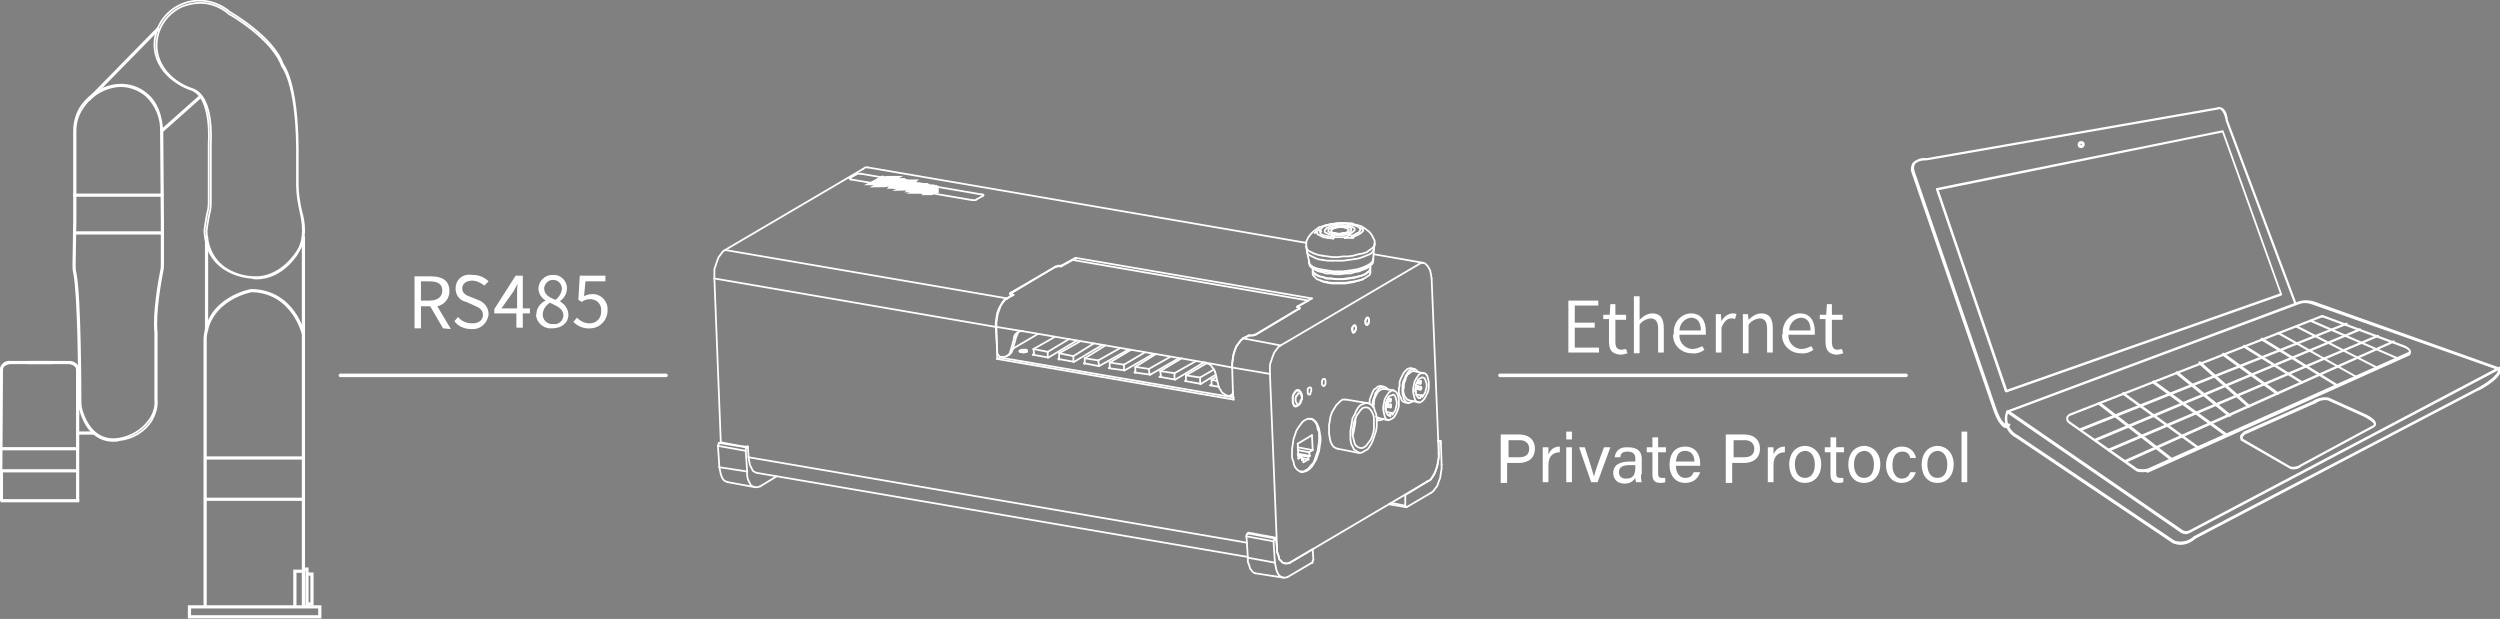 <?xml version="1.0" encoding="utf-8"?>
<!-- Generator: Adobe Illustrator 24.0.1, SVG Export Plug-In . SVG Version: 6.00 Build 0)  -->
<svg version="1.1" id="图层_1" xmlns="http://www.w3.org/2000/svg" xmlns:xlink="http://www.w3.org/1999/xlink" x="0px" y="0px"
	 viewBox="0 0 351 86.9" style="enable-background:new 0 0 351 86.9;" xml:space="preserve">
<rect x="0" y="0" width="351" height="86.9" fill="#808080" stroke="none"/>
<style type="text/css">
	.st0{fill:none;stroke:#FFFFFF;stroke-width:0.5;stroke-linecap:round;stroke-linejoin:round;}
	.st1{fill:#FFFFFF;}
	.st2{fill:none;stroke:#FFFFFF;stroke-width:0.25;stroke-miterlimit:10;}
	.st3{fill:none;stroke:#FFFFFF;stroke-width:0.25;stroke-linecap:round;stroke-linejoin:round;}
	.st4{fill:#595757;stroke:#FFFFFF;stroke-miterlimit:10;}
</style>
<title>456</title>
<line class="st0" x1="47.8" y1="52.7" x2="93.5" y2="52.7"/>
<line class="st0" x1="210.6" y1="52.7" x2="267.6" y2="52.7"/>
<path class="st1" d="M62.2,46.1L60.4,43h-1.3v3.1h-0.9v-7.3h2.3c1.5,0,2.6,0.5,2.6,2.1c0,1-0.7,1.9-1.7,2.1l1.9,3.2L62.2,46.1z
	 M59.1,42.2h1.2c1.1,0,1.8-0.5,1.8-1.4s-0.6-1.3-1.8-1.3h-1.2V42.2z"/>
<path class="st1" d="M63.8,45.1l0.5-0.6c0.5,0.6,1.2,0.9,2,0.9c1,0,1.5-0.5,1.5-1.2s-0.5-1-1.2-1.3l-1.1-0.5
	c-1.1-0.2-1.7-1.2-1.5-2.3c0.2-1.1,1.2-1.7,2.3-1.5c0,0,0,0,0.1,0l0,0c0.8,0,1.6,0.3,2.2,0.9L68,40.1c-0.5-0.4-1.1-0.7-1.7-0.7
	c-0.8,0-1.4,0.4-1.4,1.1s0.6,1,1.2,1.2l1,0.4c0.9,0.3,1.5,1.1,1.5,2c-0.1,1.2-1.1,2.2-2.4,2.1l0,0h-0.1
	C65.2,46.2,64.3,45.8,63.8,45.1z"/>
<path class="st1" d="M74.4,44h-1v2h-0.9v-2h-3.1v-0.6l3-4.7h1v4.6h1V44z M72.6,43.3v-2.2c0-0.4,0-0.9,0.1-1.3l0,0
	c-0.2,0.4-0.4,0.7-0.6,1.1l-1.7,2.4H72.6z"/>
<path class="st1" d="M75.3,44.2c0-0.9,0.5-1.6,1.3-2l0,0c-0.6-0.4-1-1-1-1.7c0-1,0.9-1.9,1.9-1.9l0,0h0.1c1-0.1,1.9,0.7,2,1.7v0.2
	c0,0.7-0.4,1.4-1,1.8l0,0c0.7,0.4,1.2,1.1,1.2,1.9c0,1.1-0.9,1.9-2.3,1.9c-1,0.1-2-0.6-2.2-1.6C75.3,44.4,75.2,44.3,75.3,44.2z
	 M79.1,44.3c0-1-0.9-1.3-1.9-1.8c-0.6,0.4-1,1-1,1.7c0,0.7,0.6,1.3,1.3,1.3h0.2c0.7,0.1,1.3-0.4,1.4-1.1l0,0L79.1,44.3z M78.9,40.6
	c0-0.7-0.5-1.3-1.2-1.3l0,0h-0.1c-0.6,0-1.1,0.5-1.2,1.1v0.1c0,0.9,0.8,1.3,1.6,1.6C78.5,41.7,78.8,41.2,78.9,40.6z"/>
<path class="st1" d="M80.5,45.2l0.5-0.6c0.5,0.5,1.1,0.8,1.8,0.8c0.9,0,1.6-0.7,1.6-1.6c0,0,0,0,0,0v-0.1c0.1-0.9-0.5-1.6-1.4-1.7
	l0,0h-0.1c-0.4,0-0.9,0.1-1.2,0.4l-0.5-0.3l0.2-3.4H85v0.8h-2.8L82,41.6c0.3-0.2,0.7-0.3,1.1-0.3c1.1-0.1,2.1,0.8,2.2,1.9v0.4
	c0,1.3-1,2.4-2.3,2.5h-0.1C82,46.2,81.1,45.8,80.5,45.2z"/>
<g>
	<path class="st2" d="M0.1,70.2v-3.8c0-0.1,0-0.1,0.1-0.1l0,0c0.1,0,0.1,0,0.1,0.1v3.8C0.3,70.3,0.3,70.3,0.1,70.2L0.1,70.2
		L0.1,70.2z"/>
	<path class="st2" d="M0.4,66.2"/>
	<path class="st2" d="M0.2,66.4"/>
	<path class="st2" d="M0.2,66.8c-0.1,0-0.1,0-0.1-0.1V51.9l0,0c0-0.1,0-0.1,0.1-0.1l0,0c0.1,0,0.1,0,0.1,0.1L0.2,66.8
		C0.3,66.7,0.3,66.9,0.2,66.8z"/>
	<g>
		<path class="st2" d="M10.8,58.2v-6.3c0-0.1,0-0.1,0.1-0.1l0,0c0.1,0,0.1,0,0.1,0.1v6.3c0,0.1,0,0.1-0.1,0.1l0,0
			C10.8,58.3,10.8,58.3,10.8,58.2z"/>
		<path class="st2" d="M11,70.2"/>
		<path class="st2" d="M10.8,70.3V58c0-0.1,0-0.1,0.1-0.1l0,0c0.1,0,0.1,0,0.1,0.1v12.3"/>
		<path class="st2" d="M9.1,70.5"/>
		<path class="st2" d="M0.1,51.8c0.1-0.6,0.7-1.1,1.3-1c0,0,0,0,0,0h5.7V51H1.4c0,0-1.1,0.1-1.1,0.9H0.1C0.1,51.9,0.1,51.9,0.1,51.8
			z"/>
		<path class="st2" d="M9.7,51H4v-0.2h5.7c0,0,0.1,0,0.1,0c0.6,0,1.2,0.5,1.2,1.1v0h-0.2C10.8,51.1,9.7,51,9.7,51z"/>
		<rect x="0.2" y="66" class="st2" width="10.7" height="0.2"/>
		<rect x="0.2" y="62.9" class="st2" width="10.7" height="0.2"/>
		<rect x="0.2" y="70.2" class="st2" width="10.8" height="0.2"/>
		<rect x="10.9" y="60.7" class="st2" width="2.3" height="0.2"/>
		<rect x="10.9" y="52.3" class="st2" width="0.3" height="0.2"/>
		<rect x="10.4" y="32.6" class="st2" width="12.4" height="0.2"/>
		<rect x="10.4" y="27.3" class="st2" width="12.4" height="0.2"/>
		<path class="st2" d="M11.3,57.7c-0.2-0.5-0.2-1.1-0.2-1.6c0-4-0.1-14.9-0.7-17.8c-0.1-0.4-0.1-0.7-0.1-1.1l0.1-6.2V18.4
			c0-1.2,0.3-2.3,0.9-3.3c1.2-1.8,3.1-3,5.3-3.2c1.5-0.1,3,0.4,4.1,1.4c1.3,1.1,2,2.9,2.1,5.3l0.1,12.5V37c0,0.4,0,0.7-0.1,1.1
			c-0.2,1-1.1,5.8-0.8,8.6v9.4c0.1,1-0.2,2-0.7,2.9c-1,1.6-2.7,2.6-4.6,2.8c-0.3,0.1-0.5,0.1-0.8,0.1C14.7,61.9,12.4,61.4,11.3,57.7
			z M22.6,18.6c0.1-2-0.7-3.9-2.1-5.2c-1.1-0.9-2.5-1.4-3.9-1.3c-2.1,0.2-4,1.4-5.1,3.2c-0.6,0.9-0.9,2-0.9,3.1V31l-0.1,6.2
			c0,0.4,0,0.7,0.1,1.1c0.7,3.4,0.7,17.7,0.7,17.8c0,0.5,0,1.1,0.2,1.6c1.5,4.8,5,3.9,5.2,3.9c1.8-0.3,3.4-1.3,4.4-2.8
			c0.5-0.8,0.8-1.7,0.7-2.7v-9.4c-0.3-2.7,0.6-7.6,0.8-8.6c0.1-0.4,0.1-0.7,0.1-1.1v-5.9L22.6,18.6z"/>
		
			<rect x="21.9" y="15.8" transform="matrix(0.747 -0.664 0.664 0.747 -4.144 20.988)" class="st2" width="7.2" height="0.2"/>
		
			<rect x="10.4" y="8.9" transform="matrix(0.7 -0.714 0.714 0.7 -1.23 15.085)" class="st2" width="13.9" height="0.2"/>
		<path class="st2" d="M35.4,39c-0.1,0-6.5-0.2-6.7-6.7c0,0,0.2-1.5,0.4-2.4c0.2-0.6,0.2-1.3,0.2-1.9v-7.9c0-0.1,0.5-6.4-2.4-7.5
			c-0.1,0-4.8-1.5-5.2-5.9c-0.2-2.6,1.4-5.1,3.8-6.1c2.3-1,4.9-0.5,6.8,1.1c0,0,6.1,3.5,7.4,7.3c0.2,0.3,2,2.6,2.1,11.6v5.2
			c0,1.3,0.2,2.6,0.5,3.9c0.4,1.3,0.8,3.8-0.4,5.6c0,0.1-2.1,3.8-5.9,3.8C35.8,39.1,35.6,39.1,35.4,39z M25.6,0.9
			c-2.3,1-3.8,3.4-3.6,5.9c0.4,4.3,4.9,5.7,5,5.7c3.1,1.1,2.6,7.4,2.6,7.7v7.9c0,0.6,0,1.3-0.2,1.9c-0.2,0.9-0.4,2.4-0.4,2.4l0,0
			c0.2,6.3,6.2,6.5,6.5,6.5c4,0.3,6.3-3.7,6.3-3.7c1.1-1.7,0.7-4.1,0.4-5.4c-0.3-1.3-0.5-2.6-0.5-3.9v-5.2
			c-0.1-9.2-2.1-11.4-2.1-11.4l0,0C38.3,5.5,32.3,2,32.2,2c-1.1-1-2.6-1.6-4.1-1.6C27.3,0.4,26.4,0.6,25.6,0.9z"/>
		<rect x="28.9" y="33.3" class="st2" width="0.2" height="13.1"/>
		<rect x="42.5" y="33.3" class="st2" width="0.2" height="13.5"/>
		<path class="st2" d="M28.7,85.2V47.5c0.4-5.7,6.5-6.8,6.6-6.8c6,0.1,7.4,6.1,7.4,6.2v38.3h-0.2V46.9c0,0-1.4-5.9-7.2-6
			c0,0-6,1.1-6.4,6.6v37.7H28.7z"/>
		<rect x="28.8" y="64.2" class="st2" width="13.9" height="0.2"/>
		<rect x="28.8" y="70" class="st2" width="13.9" height="0.2"/>
		<path class="st2" d="M26.5,85.1H45v1.6H26.5V85.1z M44.8,85.3H26.7v1.2h18.1V85.3z"/>
		<polygon class="st2" points="41.3,80.1 42.6,80.1 42.6,80.3 41.5,80.3 41.5,85.2 41.3,85.2 		"/>
		<polygon class="st2" points="43,80 42.7,80 42.7,79.8 43.2,79.8 43.2,85.1 43,85.1 		"/>
		<polygon class="st2" points="43.1,84.7 43.7,84.7 43.7,80.7 43.1,80.7 43.1,80.5 43.9,80.5 43.9,84.9 43.1,84.9 		"/>
	</g>
</g>
<path class="st1" d="M220.2,42.2h4.2v0.7h-3.3v2.4h2.8V46h-2.8v2.8h3.4v0.7h-4.3L220.2,42.2z"/>
<path class="st1" d="M225.9,47.9v-3.1h-0.8v-0.6h0.9l0.1-1.5h0.7v1.5h1.5v0.7h-1.5V48c0,0.7,0.2,1.1,0.9,1.1c0.2,0,0.4-0.1,0.6-0.1
	l0.2,0.6c-0.3,0.1-0.7,0.2-1,0.2C226.2,49.7,225.9,49,225.9,47.9z"/>
<path class="st1" d="M229.4,41.6h0.8v3.3c0.5-0.5,1.1-0.9,1.8-0.9c1.1,0,1.6,0.7,1.6,2.1v3.4h-0.8v-3.3c0-1-0.3-1.5-1.1-1.5
	c-0.6,0.1-1.2,0.4-1.5,0.9v4h-0.8V41.6z"/>
<path class="st1" d="M235,46.8c-0.1-1.4,0.9-2.7,2.3-2.8h0.1c1.4,0,2.1,1,2.1,2.5V47h-3.7c-0.1,1,0.7,1.9,1.7,2h0.1
	c0.5,0,1-0.2,1.4-0.4l0.3,0.5c-0.5,0.4-1.2,0.6-1.8,0.5c-1.4,0-2.6-1.1-2.6-2.5C234.9,47,235,46.9,235,46.8z M238.8,46.4
	c0-1.2-0.5-1.8-1.4-1.8c-0.9,0.1-1.6,0.9-1.6,1.8H238.8z"/>
<path class="st1" d="M240.9,44.1h0.7l0.1,1l0,0c0.3-0.6,0.8-1,1.5-1.1c0.2,0,0.4,0,0.6,0.1l-0.2,0.7c-0.2-0.1-0.3-0.1-0.5-0.1
	c-0.5,0-1,0.3-1.4,1.3v3.5h-0.8L240.9,44.1z"/>
<path class="st1" d="M244.7,44.1h0.7l0.1,0.8l0,0c0.5-0.5,1.1-0.9,1.8-0.9c1.1,0,1.6,0.7,1.6,2.1v3.4h-0.8v-3.3c0-1-0.3-1.5-1.1-1.5
	c-0.6,0.1-1.2,0.4-1.5,0.9v4h-0.8V44.1z"/>
<path class="st1" d="M250.3,46.8c-0.1-1.4,0.9-2.7,2.3-2.8h0.1c1.4,0,2.1,1,2.1,2.5V47h-3.7c-0.1,1,0.7,1.9,1.7,2h0.1
	c0.5,0,1-0.2,1.4-0.4l0.3,0.5c-0.5,0.4-1.2,0.6-1.8,0.5c-1.4,0-2.6-1.1-2.6-2.5C250.2,47,250.3,46.9,250.3,46.8z M254.2,46.4
	c0-1.2-0.5-1.8-1.4-1.8c-0.9,0.1-1.6,0.9-1.6,1.8H254.2z"/>
<path class="st1" d="M256.3,47.9v-3.1h-0.8v-0.6h0.9l0.1-1.5h0.7v1.5h1.5v0.7h-1.5V48c0,0.7,0.2,1.1,0.8,1.1c0.2,0,0.4-0.1,0.6-0.1
	l0.2,0.6c-0.3,0.1-0.7,0.2-1,0.2C256.6,49.7,256.3,49,256.3,47.9z"/>
<g>
	<path class="st1" d="M306.9,75c-0.3,0-0.5-0.1-0.7-0.2l-24.4-16.8c-0.1-0.1-0.1-0.2,0-0.3c0,0,0.1-0.1,0.1-0.1l40.9-15.3
		c0.6-0.2,1.3-0.2,2,0l26.1,9.3c0.1,0,0.1,0.1,0.1,0.2c0,0,0,0.1-0.1,0.1l-43.4,22.9C307.3,74.9,307.1,75,306.9,75z M282.3,57.8
		l24.1,16.6c0.3,0.2,0.6,0.2,0.9,0.1l43-22.7l-25.8-9.1c-0.6-0.2-1.2-0.2-1.7,0L282.3,57.8z"/>
	<path class="st1" d="M306.1,76.5c-0.3,0-0.7-0.1-1-0.2l-22-14.8c-1.4-0.7-2-2.3-1.4-3.8c0-0.1,0.1-0.1,0.2-0.1
		c0.1,0,0.1,0.1,0.1,0.2l0,0c-0.5,1.3,0.1,2.7,1.3,3.3l22,14.8c0.9,0.3,2,0.1,2.7-0.6l39.6-20.7c0.8-0.4,2.8-1.6,3.1-2.5
		c0-0.1,0-0.2,0-0.3c-0.1-0.1,0-0.2,0.1-0.3c0.1-0.1,0.2,0,0.2,0.1c0.1,0.2,0.1,0.4,0.1,0.6c-0.3,1.2-3.1,2.7-3.3,2.7l-39.5,20.7
		C307.6,76.2,306.9,76.5,306.1,76.5z"/>
	<path class="st1" d="M281.7,60.1c-0.1,0-0.1,0-0.2,0c-0.5-0.2-1.1-1-1.6-2.4l-11.5-33.4c-0.2-0.5-0.1-1,0.1-1.4
		c0.5-0.5,1.2-0.8,2-0.7l40.7-7.1c0.2-0.1,0.5-0.1,0.7,0c0.5,0.2,0.8,0.8,0.9,1.8l9.6,25.6c0,0.1,0,0.2-0.1,0.2
		c-0.1,0-0.2,0-0.2-0.1c0,0,0,0,0,0l0,0l0,0l-9.6-25.6c-0.2-1.1-0.5-1.4-0.7-1.6c-0.1-0.1-0.3-0.1-0.4,0c0,0,0,0-0.1,0l-40.7,7.1
		c-0.9,0-1.4,0.2-1.7,0.5c-0.2,0.3-0.2,0.7-0.1,1l11.5,33.4c0.6,1.7,1.1,2.1,1.4,2.1c0.1,0,0.1,0,0.2,0c0.1-0.1,0.2,0,0.3,0
		c0,0,0,0,0,0l0,0l0,0c0.1,0.1,0,0.2,0,0.3C281.9,60,281.8,60.1,281.7,60.1z"/>
	<path class="st1" d="M281.7,55.1C281.7,55.1,281.6,55.1,281.7,55.1c-0.1,0-0.2-0.1-0.2-0.1l-9.7-28.4c0,0,0-0.1,0-0.1
		c0,0,0.1-0.1,0.1-0.1l40.1-8.1c0.1,0,0.2,0,0.2,0.1l8.2,22.9c0,0,0,0.1,0,0.1c0,0-0.1,0.1-0.1,0.1L281.7,55.1
		C281.7,55.1,281.7,55.1,281.7,55.1z M272.2,26.7l9.6,28l38.3-13.5L312,18.6L272.2,26.7z"/>
	<path class="st1" d="M322,65.9c-0.2,0-0.3,0-0.5-0.1l-6.8-3.9c0,0-0.1,0-0.1-0.1c-0.1-0.2-0.1-0.4-0.1-0.6c0.1-0.2,0.3-0.4,0.5-0.6
		l9.7-4.3c0.6-0.4,1.4-0.6,2.1-0.5c0,0,0,0,0.1,0l5.1,2.3c1.1,0.5,1.6,1,1.6,1.4c0,0.2-0.1,0.4-0.3,0.5l-10.2,5.5
		C322.8,65.8,322.4,65.9,322,65.9z M321.6,65.5c0.5,0.1,1,0,1.4-0.3l10.2-5.5c0,0,0.1-0.1,0.1-0.1c0-0.1-0.1-0.4-1.4-1.1l-5.1-2.3
		c-0.7-0.1-1.3,0.1-1.8,0.5c0,0,0,0-0.1,0l-9.7,4.3c-0.1,0.1-0.2,0.2-0.3,0.3c0,0.1,0,0.2,0,0.3L321.6,65.5L321.6,65.5z"/>
	<path class="st1" d="M300.8,66.3c-0.3,0-0.5,0-0.8-0.1c0,0,0,0,0,0l-9.6-6.8c-0.3-0.2-0.4-0.7-0.2-1c0.1-0.1,0.2-0.2,0.3-0.3
		l35.3-13.8c0.2-0.1,0.4-0.1,0.5,0l11.3,4.2c0.5,0.2,0.8,0.5,0.9,0.8c0,0.2,0,0.3-0.1,0.5c0,0,0,0-0.1,0.1l-36.8,16.5
		C301.4,66.2,301.1,66.3,300.8,66.3z M300.1,65.8c0.5,0.1,0.9,0.1,1.4,0l36.7-16.4c0,0,0-0.1,0-0.1c0-0.1-0.2-0.3-0.7-0.5l-11.3-4.2
		c-0.1,0-0.2,0-0.3,0l-35.3,13.8c-0.2,0.1-0.3,0.3-0.2,0.5c0,0.1,0.1,0.1,0.1,0.2L300.1,65.8z"/>
	<path class="st1" d="M292.2,20.8c-0.3,0-0.5-0.2-0.5-0.5s0.2-0.5,0.5-0.5c0.3,0,0.5,0.2,0.5,0.5C292.7,20.6,292.4,20.8,292.2,20.8
		L292.2,20.8z M292.2,20.2c-0.1,0-0.1,0.1-0.1,0.1s0.1,0.1,0.1,0.1s0.1-0.1,0.1-0.1l0,0C292.3,20.2,292.2,20.2,292.2,20.2
		L292.2,20.2L292.2,20.2L292.2,20.2z"/>
	<path class="st1" d="M298.4,65c-0.1,0-0.2-0.1-0.2-0.2c0-0.1,0-0.1,0.1-0.2L336,47.8c0.1,0,0.2,0,0.2,0.1l0,0c0,0.1,0,0.2-0.1,0.2
		l0,0L298.4,65C298.4,65,298.4,65,298.4,65z"/>
	<path class="st1" d="M296.1,63.4c-0.1,0-0.2-0.1-0.2-0.2c0-0.1,0-0.1,0.1-0.2l37.8-16c0.1,0,0.2,0,0.2,0.1l0,0c0,0.1,0,0.2-0.1,0.2
		l0,0l0,0L296.1,63.4C296.2,63.4,296.2,63.4,296.1,63.4z"/>
	<path class="st1" d="M294.2,62c-0.1,0-0.2-0.1-0.2-0.2c0-0.1,0-0.1,0.1-0.2l37.2-15.5c0.1,0,0.2,0,0.2,0.1c0,0.1,0,0.2-0.1,0.2l0,0
		l0,0L294.2,62C294.2,62,294.2,62,294.2,62z"/>
	<path class="st1" d="M292.2,60.5c-0.1,0-0.2-0.1-0.2-0.2c0-0.1,0-0.1,0.1-0.2l37.3-14.8c0.1,0,0.2,0,0.2,0.1c0,0.1,0,0.2-0.1,0.2
		L292.2,60.5C292.2,60.5,292.2,60.5,292.2,60.5z"/>
	<path class="st1" d="M304.9,64.7c0,0-0.1,0-0.1,0l-10.2-7.9c-0.1-0.1-0.1-0.2,0-0.3c0.1-0.1,0.2-0.1,0.3,0l0,0l10.2,7.9
		c0.1,0.1,0.1,0.2,0,0.3C305,64.7,304.9,64.7,304.9,64.7z"/>
	<path class="st1" d="M308.6,63c0,0-0.1,0-0.1,0l-10.5-7.6c-0.1-0.1-0.1-0.2,0-0.3l0,0c0.1-0.1,0.2-0.1,0.2,0c0,0,0,0,0,0l0,0l0,0
		l10.5,7.6c0.1,0.1,0.1,0.2,0,0.3C308.7,63,308.6,63,308.6,63L308.6,63z"/>
	<path class="st1" d="M312.5,61.2c0,0-0.1,0-0.1,0l-10.2-7.4c-0.1-0.1-0.1-0.2,0-0.3c0.1-0.1,0.2-0.1,0.3,0l10.2,7.4
		c0.1,0.1,0.1,0.2,0,0.3C312.6,61.2,312.5,61.2,312.5,61.2z"/>
	<path class="st1" d="M313,58.5c0,0-0.1,0-0.1,0l-7.4-6c-0.1-0.1-0.1-0.2,0-0.3c0,0,0,0,0,0l0,0l0,0c0.1-0.1,0.2-0.1,0.3,0l7.4,6
		c0.1,0.1,0.1,0.2,0,0.3C313.1,58.4,313,58.5,313,58.5L313,58.5z"/>
	<path class="st1" d="M315.7,57.2c0,0-0.1,0-0.1,0l-6.9-6.1c-0.1-0.1-0.1-0.2,0-0.3c0.1-0.1,0.2-0.1,0.3,0c0,0,0,0,0,0l0,0l0,0
		l6.9,6.1c0.1,0.1,0.1,0.2,0,0.3c0,0,0,0,0,0l0,0l0,0C315.8,57.2,315.8,57.2,315.7,57.2z"/>
	<path class="st1" d="M319.7,55.4c0,0-0.1,0-0.1,0l-7.6-5.5c-0.1-0.1-0.1-0.2,0-0.3c0.1-0.1,0.2-0.1,0.3,0l0,0l7.6,5.5
		c0.1,0.1,0.1,0.2,0,0.3C319.8,55.4,319.8,55.4,319.7,55.4L319.7,55.4z"/>
	<path class="st1" d="M323.2,53.9C323.1,53.9,323.1,53.9,323.2,53.9l-8.2-5.1c-0.1-0.1-0.1-0.2-0.1-0.3l0,0l0,0
		c0.1-0.1,0.2-0.1,0.2-0.1l0,0l0,0l8.1,5.1c0.1,0.1,0.1,0.2,0.1,0.3C323.3,53.9,323.2,53.9,323.2,53.9L323.2,53.9z"/>
	<path class="st1" d="M328.1,54.3C328,54.3,328,54.3,328.1,54.3l-10.6-6.5c-0.1-0.1-0.1-0.2-0.1-0.3c0.1-0.1,0.2-0.1,0.2-0.1
		l10.5,6.5c0.1,0.1,0.1,0.2,0.1,0.3C328.2,54.3,328.1,54.3,328.1,54.3z"/>
	<path class="st1" d="M330.9,53.1C330.9,53.1,330.8,53,330.9,53.1l-11.1-6.2c-0.1-0.1-0.1-0.2-0.1-0.2c0-0.1,0.2-0.1,0.2-0.1l11,6.2
		c0.1,0,0.1,0.2,0.1,0.2C331,53,331,53.1,330.9,53.1L330.9,53.1z"/>
	<path class="st1" d="M333.8,51.8C333.8,51.8,333.7,51.7,333.8,51.8l-11.4-5.8c-0.1,0-0.1-0.2-0.1-0.2c0-0.1,0.2-0.1,0.2-0.1
		l11.3,5.8c0.1,0,0.1,0.2,0.1,0.2C333.9,51.7,333.9,51.8,333.8,51.8z"/>
	<path class="st1" d="M336.7,50.5C336.7,50.5,336.7,50.4,336.7,50.5l-12.3-5.3c-0.1,0-0.1-0.1-0.1-0.2c0-0.1,0.1-0.1,0.2-0.1
		l12.2,5.3c0.1,0,0.1,0.1,0.1,0.2C336.8,50.4,336.8,50.5,336.7,50.5L336.7,50.5z"/>
</g>
<g>
	<line class="st3" x1="148.1" y1="37.5" x2="148.1" y2="37.5"/>
	<line class="st3" x1="141.9" y1="41.1" x2="141.9" y2="41.4"/>
	<line class="st3" x1="175.1" y1="76.2" x2="105.1" y2="64.2"/>
	<line class="st3" x1="202.2" y1="61.9" x2="201.9" y2="61.9"/>
	<line class="st3" x1="195.3" y1="70.6" x2="197.3" y2="71"/>
	<line class="st3" x1="173.1" y1="55.1" x2="173.1" y2="55"/>
	<polyline class="st3" points="181.9,57 181.9,57 181.7,56.9 181.6,56.7 181.5,56.4 181.5,56.1 181.5,55.7 181.6,55.4 	"/>
	<polyline class="st3" points="181.6,55.4 181.8,55.1 182,54.9 182.2,54.8 182.3,54.8 	"/>
	<polyline class="st3" points="121.2,23.7 121.5,23.5 121.8,23.5 121.8,23.5 	"/>
	<polyline class="st3" points="100.3,39.1 100.3,38.5 100.3,37.8 100.5,37.2 100.7,36.6 100.9,36.1 101.2,35.7 101.5,35.3 
		101.8,35.1 	"/>
	<line class="st3" x1="140.4" y1="50.1" x2="140.4" y2="50.2"/>
	<line class="st3" x1="149" y1="37.4" x2="149" y2="37.3"/>
	<line class="st3" x1="142.1" y1="41.4" x2="142.1" y2="41.5"/>
	<polyline class="st3" points="139.8,45.9 139.8,45.3 139.9,44.6 140,44 140.2,43.4 140.5,42.9 140.7,42.5 141,42.1 141.4,41.9 	"/>
	<line class="st3" x1="151" y1="36.2" x2="151" y2="36.5"/>
	<line class="st3" x1="140.4" y1="50.2" x2="173.2" y2="55.8"/>
	<line class="st3" x1="140.4" y1="50.2" x2="140" y2="50.4"/>
	<polyline class="st3" points="175.3,47.1 175.4,47.1 175.5,47.1 175.7,47.1 175.8,47.1 175.9,47.1 176,47.1 176.1,47 176.2,47 	"/>
	<line class="st3" x1="174.5" y1="47.5" x2="175.3" y2="47.1"/>
	<line class="st3" x1="101.8" y1="35.1" x2="121.2" y2="23.7"/>
	<line class="st3" x1="141.4" y1="41.9" x2="101.8" y2="35.1"/>
	<line class="st3" x1="142.1" y1="41.4" x2="141.4" y2="41.9"/>
	<polyline class="st3" points="141.9,41.1 141.9,41.2 141.8,41.2 141.8,41.2 141.8,41.3 141.9,41.3 141.9,41.4 142,41.4 142.1,41.4 
			"/>
	<line class="st3" x1="148.1" y1="37.5" x2="141.9" y2="41.1"/>
	<polyline class="st3" points="149,37.3 148.9,37.3 148.8,37.3 148.7,37.3 148.5,37.3 148.4,37.4 148.3,37.4 148.2,37.4 148.1,37.5 
			"/>
	<line class="st3" x1="151" y1="36.2" x2="149" y2="37.3"/>
	<line class="st3" x1="184.2" y1="41.9" x2="151" y2="36.2"/>
	<line class="st3" x1="182.2" y1="43" x2="184.2" y2="41.9"/>
	<polyline class="st3" points="182.4,43.3 182.5,43.3 182.5,43.3 182.5,43.2 182.5,43.2 182.4,43.1 182.4,43.1 182.3,43.1 182.2,43 
			"/>
	<line class="st3" x1="176.2" y1="47" x2="182.4" y2="43.3"/>
	<polyline class="st3" points="136.5,28.1 136.6,28.1 136.6,28.1 136.7,28.1 136.8,28.1 136.9,28.1 137,28.1 137.1,28 137.1,28 	"/>
	<line class="st3" x1="119.5" y1="25.2" x2="136.5" y2="28.1"/>
	<polyline class="st3" points="119.3,25 119.3,25 119.3,25 119.3,25.1 119.3,25.1 119.3,25.1 119.4,25.1 119.4,25.2 119.5,25.2 	"/>
	<line class="st3" x1="120.2" y1="24.5" x2="119.3" y2="25"/>
	<polyline class="st3" points="120.9,24.4 120.8,24.4 120.7,24.4 120.6,24.4 120.5,24.4 120.4,24.4 120.3,24.4 120.2,24.4 
		120.2,24.5 	"/>
	<line class="st3" x1="137.8" y1="27.3" x2="120.9" y2="24.4"/>
	<polyline class="st3" points="138,27.5 138,27.5 138,27.5 138.1,27.4 138,27.4 138,27.4 138,27.3 137.9,27.3 137.8,27.3 	"/>
	<line class="st3" x1="137.1" y1="28" x2="138" y2="27.5"/>
	<line class="st3" x1="173.2" y1="56.1" x2="173.1" y2="55.2"/>
	<line class="st3" x1="140" y1="50.4" x2="173.2" y2="56.1"/>
	<line class="st3" x1="140" y1="49.5" x2="140" y2="50.4"/>
	<line class="st3" x1="139.8" y1="45.9" x2="140" y2="49.3"/>
	<line class="st3" x1="100.3" y1="39.1" x2="139.8" y2="45.9"/>
	<line class="st3" x1="101.2" y1="62.1" x2="100.3" y2="39.1"/>
	<line class="st3" x1="179.8" y1="48.5" x2="174.5" y2="47.5"/>
	<polyline class="st3" points="174.5,47.5 174.2,47.8 173.9,48.2 173.6,48.6 173.4,49.1 173.2,49.7 173.1,50.3 173,51 173,51.6 	"/>
	<line class="st3" x1="173" y1="51.6" x2="178.3" y2="52.5"/>
	<polyline class="st3" points="201,39.1 200.9,38.5 200.8,38 200.6,37.6 200.4,37.3 200.1,37 199.8,36.9 199.5,36.9 199.2,37.1 	"/>
	<line class="st3" x1="199.2" y1="37.1" x2="179.8" y2="48.5"/>
	<polyline class="st3" points="179.8,48.5 179.5,48.7 179.2,49.1 178.9,49.5 178.7,50 178.5,50.6 178.3,51.2 178.3,51.9 178.3,52.5 
			"/>
	<line class="st3" x1="178.3" y1="52.5" x2="179.3" y2="77"/>
	<polyline class="st3" points="181.1,79 180.8,79.1 180.4,79.1 180.1,79 179.9,78.8 179.6,78.5 179.5,78 179.3,77.5 179.3,77 	"/>
	<line class="st3" x1="181.1" y1="79" x2="200.4" y2="67.6"/>
	<polyline class="st3" points="202,63.6 202,64.2 201.9,64.8 201.8,65.4 201.6,66 201.4,66.5 201.1,67 200.8,67.4 200.4,67.6 	"/>
	<line class="st3" x1="202" y1="63.6" x2="201" y2="39.1"/>
	<polyline class="st3" points="185.4,61.4 185.4,62 185.3,62.6 185.2,63.3 185,63.9 184.8,64.5 184.5,65 184.2,65.5 183.9,65.8 
		183.5,66.1 183.2,66.2 182.8,66.3 182.5,66.2 182.2,66 181.9,65.7 181.7,65.3 181.6,64.8 181.4,64.3 181.4,63.7 181.4,63.1 
		181.5,62.4 181.6,61.7 181.8,61.1 182,60.5 182.3,60 182.6,59.6 182.9,59.2 183.2,59 183.6,58.8 183.9,58.8 184.2,58.8 184.5,59 
		184.8,59.3 185,59.7 185.2,60.2 185.3,60.8 185.4,61.4 	"/>
	<polyline class="st3" points="192.2,44.9 192.2,45.1 192.2,45.3 192.1,45.5 192,45.6 191.9,45.6 191.8,45.5 191.7,45.4 191.7,45.2 
		191.7,45 191.8,44.9 191.8,44.7 191.9,44.6 192,44.6 192.1,44.6 192.2,44.8 192.2,44.9 	"/>
	<polyline class="st3" points="190.4,46 190.4,46.2 190.3,46.4 190.2,46.6 190.1,46.7 190,46.7 189.9,46.6 189.9,46.5 189.8,46.3 
		189.8,46.1 189.9,45.9 190,45.8 190.1,45.7 190.2,45.7 190.3,45.7 190.3,45.8 190.4,46 	"/>
	<polyline class="st3" points="186.1,53.5 186.1,53.7 186.1,53.9 186,54.1 185.9,54.2 185.8,54.2 185.7,54.1 185.6,54 185.6,53.9 
		185.6,53.6 185.6,53.5 185.7,53.3 185.8,53.2 185.9,53.2 186,53.2 186.1,53.4 186.1,53.5 	"/>
	<polyline class="st3" points="184.1,54.7 184.1,54.9 184,55.1 184,55.3 183.9,55.4 183.7,55.4 183.7,55.3 183.6,55.2 183.6,55 
		183.6,54.8 183.6,54.6 183.7,54.5 183.8,54.4 183.9,54.4 184,54.4 184.1,54.5 184.1,54.7 	"/>
	<polyline class="st3" points="187.8,63 187.8,63 187.5,62.9 187.2,62.7 187,62.4 186.8,62 186.7,61.5 186.6,60.9 186.6,60.3 
		186.6,59.7 186.7,59.1 186.8,58.5 187,57.9 187.3,57.4 187.6,56.9 187.9,56.6 188.2,56.3 188.5,56.1 188.9,56.1 189,56.1 	"/>
	<polyline class="st3" points="182.1,57 181.9,57.1 181.7,57 181.6,56.8 181.5,56.6 181.5,56.3 181.5,55.9 181.5,55.6 181.7,55.2 
		181.8,55 182,54.8 182.2,54.8 182.4,54.8 182.4,54.9 	"/>
	<line class="st3" x1="183.8" y1="63.5" x2="182.2" y2="63.2"/>
	<line class="st3" x1="184.3" y1="63.2" x2="182.2" y2="62.8"/>
	<line class="st3" x1="183.9" y1="64" x2="182.2" y2="63.7"/>
	<line class="st3" x1="182.2" y1="63.9" x2="183.7" y2="64.1"/>
	<line class="st3" x1="182.8" y1="64.3" x2="183.7" y2="64.5"/>
	<line class="st3" x1="183" y1="64.5" x2="182.8" y2="64.5"/>
	<line class="st3" x1="182.3" y1="64.1" x2="182.7" y2="64.1"/>
	<line class="st3" x1="182.7" y1="64.1" x2="182.3" y2="64.4"/>
	<line class="st3" x1="182.3" y1="64.4" x2="182.2" y2="62.3"/>
	<line class="st3" x1="182.2" y1="62.3" x2="184.2" y2="61.1"/>
	<line class="st3" x1="184.2" y1="61.1" x2="184.3" y2="63.2"/>
	<line class="st3" x1="184.3" y1="63.2" x2="183.8" y2="63.5"/>
	<line class="st3" x1="183.8" y1="63.5" x2="183.9" y2="64"/>
	<line class="st3" x1="183.9" y1="64" x2="183.7" y2="64.1"/>
	<line class="st3" x1="183.7" y1="64.1" x2="183.7" y2="64.5"/>
	<line class="st3" x1="183.7" y1="64.5" x2="183" y2="64.9"/>
	<line class="st3" x1="183" y1="64.9" x2="183" y2="64.5"/>
	<line class="st3" x1="183" y1="64.5" x2="182.8" y2="64.6"/>
	<line class="st3" x1="182.8" y1="64.6" x2="182.7" y2="64.1"/>
	<polyline class="st3" points="183.8,58.8 184.1,58.8 184.4,59 184.7,59.3 184.9,59.7 185,60.2 185.2,60.7 185.2,61.3 185.2,62 
		185.1,62.6 185,63.3 184.8,63.9 184.6,64.5 184.4,65 184,65.4 183.7,65.8 183.4,66 	"/>
	<polyline class="st3" points="183.4,66 183,66.2 182.7,66.2 182.6,66.2 	"/>
	<polyline class="st3" points="189.9,61 190,60.9 190.1,60.4 190.2,59.8 190.3,59.3 190.3,58.7 	"/>
	<polyline class="st3" points="192.9,59.2 192.9,59.7 192.9,60.3 192.8,60.8 192.6,61.4 192.4,61.8 192.1,62.2 191.8,62.6 
		191.5,62.8 191.3,62.9 191,62.9 190.7,62.8 190.4,62.6 190.2,62.3 190.1,61.9 190,61.5 189.9,61 189.9,60.4 190,59.9 190.1,59.3 
		190.3,58.8 190.5,58.3 190.8,57.9 191,57.6 191.3,57.3 191.6,57.2 191.9,57.2 192.2,57.3 192.4,57.5 192.6,57.8 192.8,58.2 
		192.9,58.7 192.9,59.2 	"/>
	<polyline class="st3" points="189.6,61.2 189.6,60.5 189.7,59.9 189.8,59.3 189.9,58.7 190.2,58.2 190.4,57.7 190.7,57.2 191,56.9 
		191.4,56.7 191.7,56.6 192,56.6 192.3,56.7 192.6,56.9 192.9,57.2 193,57.6 193.2,58.1 193.3,58.7 193.3,59.3 193.3,59.9 
		193.2,60.5 193,61.1 192.8,61.7 192.6,62.2 192.3,62.7 192,63.1 191.6,63.3 191.3,63.5 191,63.6 190.7,63.5 190.4,63.3 190.1,63.1 
		189.9,62.7 189.7,62.3 189.6,61.7 189.6,61.2 	"/>
	<polyline class="st3" points="191.8,44.8 191.9,44.7 192,44.6 192.1,44.6 192.1,44.7 192.2,44.8 192.2,45 192.2,45.2 192.1,45.3 
		192.1,45.5 192,45.6 191.9,45.6 191.8,45.5 191.7,45.4 191.7,45.2 191.7,45 191.8,44.8 	"/>
	<polyline class="st3" points="190.3,45.7 190.3,45.8 190.4,46 190.4,46.2 190.3,46.4 190.2,46.5 190.2,46.6 190,46.7 190,46.6 
		189.9,46.5 189.9,46.4 189.9,46.2 189.9,46 190,45.8 190.1,45.7 190.2,45.7 190.3,45.7 	"/>
	<line class="st3" x1="201.9" y1="62" x2="202" y2="62"/>
	<polyline class="st3" points="197.5,71.2 197.5,71.2 197.4,71.2 197.4,71.2 197.4,71.2 197.3,71.2 197.3,71.1 197.3,71 197.3,71 	
		"/>
	<line class="st3" x1="200.9" y1="69.2" x2="197.5" y2="71.2"/>
	<polyline class="st3" points="202.4,65.2 202.4,65.8 202.3,66.4 202.2,67.1 202,67.6 201.8,68.2 201.5,68.6 201.2,69 200.9,69.2 	
		"/>
	<line class="st3" x1="202.3" y1="62.2" x2="202.4" y2="65.2"/>
	<polyline class="st3" points="202.2,61.9 202.2,61.9 202.2,61.9 202.3,61.9 202.3,62 202.3,62 202.3,62 202.3,62.1 202.3,62.2 	"/>
	<line class="st3" x1="202" y1="62" x2="202.2" y2="61.9"/>
	<line class="st3" x1="202" y1="63.6" x2="202" y2="62"/>
	<polyline class="st3" points="202,63.6 202,64.2 201.9,64.8 201.8,65.4 201.6,66 201.4,66.5 201.1,67 200.8,67.4 200.4,67.6 	"/>
	<line class="st3" x1="197.3" y1="69.5" x2="200.4" y2="67.6"/>
	<line class="st3" x1="197.3" y1="71" x2="197.3" y2="69.5"/>
	<polyline class="st3" points="175.2,78.3 175.2,78.9 175.4,79.4 175.5,79.8 175.8,80.2 176,80.4 176.3,80.5 	"/>
	<line class="st3" x1="178.6" y1="75.4" x2="175.9" y2="74.9"/>
	<line class="st3" x1="175.9" y1="74.9" x2="175.3" y2="74.8"/>
	<line class="st3" x1="175.3" y1="74.8" x2="175.2" y2="74.9"/>
	<line class="st3" x1="179.1" y1="75.5" x2="178.6" y2="75.4"/>
	<line class="st3" x1="175" y1="75.3" x2="175.2" y2="78.3"/>
	<line class="st3" x1="179" y1="79" x2="175.2" y2="78.3"/>
	<line class="st3" x1="175.2" y1="74.9" x2="179" y2="75.6"/>
	<polyline class="st3" points="175.2,74.9 175.1,74.9 175.1,75 175.1,75 175,75.1 175,75.1 175,75.2 175,75.3 175,75.3 	"/>
	<line class="st3" x1="178.8" y1="76" x2="175" y2="75.3"/>
	<polyline class="st3" points="184.4,78.6 184.3,78.7 184.3,78.7 184.3,78.8 184.3,78.9 184.3,78.9 184.3,79 184.2,79 184.2,79 	"/>
	<line class="st3" x1="184.3" y1="77.1" x2="184.4" y2="78.6"/>
	<line class="st3" x1="181.1" y1="79" x2="184.3" y2="77.1"/>
	<polyline class="st3" points="179.3,77 179.3,77.5 179.5,78 179.6,78.5 179.9,78.8 180.1,79 180.4,79.1 180.8,79.1 181.1,79 	"/>
	<line class="st3" x1="179.1" y1="75.5" x2="179.3" y2="77"/>
	<line class="st3" x1="179" y1="75.6" x2="179.1" y2="75.5"/>
	<polyline class="st3" points="178.8,76 178.8,75.9 178.8,75.9 178.9,75.8 178.9,75.7 178.9,75.7 178.9,75.6 179,75.6 179,75.6 	"/>
	<line class="st3" x1="179" y1="79" x2="178.8" y2="76"/>
	<polyline class="st3" points="180.8,81 180.5,81.1 180.2,81.1 179.9,81 179.6,80.8 179.4,80.5 179.2,80 179.1,79.5 179,79 	"/>
	<line class="st3" x1="184.2" y1="79" x2="180.8" y2="81"/>
	<polyline class="st3" points="101,65.6 101.1,66.1 101.2,66.6 101.4,67.1 101.6,67.4 101.9,67.6 102.2,67.7 	"/>
	<line class="st3" x1="104.4" y1="62.7" x2="101.7" y2="62.2"/>
	<line class="st3" x1="101.7" y1="62.2" x2="101.2" y2="62.1"/>
	<line class="st3" x1="101.2" y1="62.1" x2="101" y2="62.2"/>
	<line class="st3" x1="105" y1="62.7" x2="104.4" y2="62.7"/>
	<line class="st3" x1="100.8" y1="62.6" x2="101" y2="65.6"/>
	<line class="st3" x1="104.9" y1="66.2" x2="101" y2="65.6"/>
	<line class="st3" x1="101" y1="62.2" x2="104.8" y2="62.8"/>
	<polyline class="st3" points="101,62.2 101,62.2 100.9,62.2 100.9,62.3 100.9,62.3 100.9,62.4 100.8,62.5 100.8,62.5 100.8,62.6 	
		"/>
	<line class="st3" x1="104.7" y1="63.3" x2="100.8" y2="62.6"/>
	<polyline class="st3" points="105.1,64.2 105.2,64.8 105.3,65.3 105.5,65.7 105.7,66.1 106,66.3 106.3,66.4 	"/>
	<line class="st3" x1="105" y1="62.7" x2="105.1" y2="64.2"/>
	<line class="st3" x1="104.8" y1="62.8" x2="105" y2="62.7"/>
	<polyline class="st3" points="104.7,63.3 104.7,63.2 104.7,63.1 104.7,63.1 104.7,63 104.7,63 104.8,62.9 104.8,62.9 104.8,62.8 	
		"/>
	<line class="st3" x1="104.9" y1="66.2" x2="104.7" y2="63.3"/>
	<polyline class="st3" points="106.7,68.3 106.3,68.4 106,68.4 105.7,68.3 105.4,68.1 105.2,67.7 105,67.3 104.9,66.8 104.9,66.2 	
		"/>
	<line class="st3" x1="109" y1="66.9" x2="106.7" y2="68.3"/>
	<polyline class="st3" points="143.2,49.4 143.2,49.4 143.4,49.3 143.6,49.3 143.8,49.3 144,49.3 144.1,49.3 144.2,49.3 	"/>
	<line class="st3" x1="145.7" y1="46.9" x2="142.3" y2="48.9"/>
	<line class="st3" x1="171.1" y1="54.3" x2="169.9" y2="54.1"/>
	<line class="st3" x1="169.9" y1="54.1" x2="170.1" y2="54"/>
	<line class="st3" x1="169" y1="50.9" x2="165" y2="53.3"/>
	<line class="st3" x1="165" y1="53.3" x2="162.8" y2="52.9"/>
	<line class="st3" x1="162.8" y1="52.9" x2="163" y2="52.8"/>
	<line class="st3" x1="161.9" y1="49.7" x2="157.9" y2="52"/>
	<line class="st3" x1="157.9" y1="52" x2="155.7" y2="51.7"/>
	<line class="st3" x1="155.7" y1="51.7" x2="155.8" y2="51.6"/>
	<line class="st3" x1="154.8" y1="48.4" x2="150.8" y2="50.8"/>
	<line class="st3" x1="150.8" y1="50.8" x2="148.6" y2="50.4"/>
	<line class="st3" x1="148.6" y1="50.4" x2="148.7" y2="50.3"/>
	<polyline class="st3" points="144.2,49.4 144,49.4 143.8,49.5 143.6,49.5 143.4,49.4 143.2,49.4 143.1,49.3 143.1,49.3 143.2,49.2 
		143.4,49.1 143.5,49.1 143.8,49.1 144,49.1 144.1,49.1 144.2,49.2 144.2,49.3 144.2,49.4 	"/>
	<line class="st3" x1="151.2" y1="47.8" x2="147.2" y2="50.2"/>
	<line class="st3" x1="147.2" y1="50.2" x2="145" y2="49.8"/>
	<line class="st3" x1="145" y1="49.8" x2="145.2" y2="49.7"/>
	<line class="st3" x1="158.4" y1="49.1" x2="154.3" y2="51.4"/>
	<line class="st3" x1="154.3" y1="51.4" x2="152.2" y2="51"/>
	<line class="st3" x1="152.2" y1="51" x2="152.3" y2="51"/>
	<line class="st3" x1="165.5" y1="50.3" x2="161.5" y2="52.6"/>
	<line class="st3" x1="161.5" y1="52.6" x2="159.3" y2="52.3"/>
	<line class="st3" x1="159.3" y1="52.3" x2="159.4" y2="52.2"/>
	<line class="st3" x1="170.7" y1="52.6" x2="168.6" y2="53.9"/>
	<line class="st3" x1="168.6" y1="53.9" x2="166.4" y2="53.5"/>
	<line class="st3" x1="166.4" y1="53.5" x2="166.5" y2="53.4"/>
	<polyline class="st3" points="195.2,57.1 195.2,57 195.2,56.9 195.2,56.9 195.2,56.8 195.3,56.8 195.3,56.8 195.3,56.9 195.3,56.9 
		195.3,57 195.3,57.1 195.3,57.1 195.3,57.2 195.2,57.2 195.2,57.2 195.2,57.1 195.2,57.1 	"/>
	<polyline class="st3" points="195.1,56.2 195.1,56.2 195.1,56.1 195.2,56 195.2,56 195.2,56 195.3,56 195.3,56.1 195.3,56.1 
		195.3,56.2 195.3,56.3 195.3,56.3 195.2,56.3 195.2,56.4 195.2,56.3 195.1,56.3 195.1,56.2 	"/>
	<polyline class="st3" points="194.7,56.9 194.7,56.8 194.8,56.7 194.8,56.7 194.8,56.6 194.9,56.6 194.9,56.7 194.9,56.7 
		194.9,56.8 194.9,56.8 194.9,56.9 194.9,57 194.8,57 194.8,57 194.8,57 194.8,56.9 194.7,56.9 	"/>
	<polyline class="st3" points="194.9,55.9 194.9,55.9 194.9,55.9 194.9,56 194.9,56.1 194.8,56.1 194.8,56.2 194.8,56.2 194.7,56.2 
			"/>
	<polyline class="st3" points="194.5,57.3 194.6,57.3 194.6,57.4 194.6,57.5 194.5,57.5 	"/>
	<line class="st3" x1="194.9" y1="58.3" x2="195.2" y2="58.4"/>
	<polyline class="st3" points="193.9,54.2 193.7,54.2 193.4,54.3 193.2,54.5 192.9,54.7 192.7,55.1 192.5,55.6 192.3,56.1 
		192.3,56.6 192.2,56.6 	"/>
	<polyline class="st3" points="192.7,57 192.7,56.6 192.8,56.1 193,55.6 193.1,55.2 193.4,54.8 193.6,54.5 193.9,54.4 194.2,54.3 
		194.4,54.3 194.7,54.5 194.9,54.7 194.9,54.7 	"/>
	<polyline class="st3" points="194.2,58.8 194.1,58.9 193.8,59 193.6,59 193.3,59 193.3,58.9 	"/>
	<polyline class="st3" points="194.3,54.6 194.2,54.6 193.9,54.7 193.7,54.8 193.4,55.1 193.2,55.5 193,55.9 192.9,56.4 192.9,56.8 
		192.8,57.2 	"/>
	<polyline class="st3" points="193.2,58.5 193.4,58.6 193.6,58.7 193.6,58.7 	"/>
	<polyline class="st3" points="194.2,57.5 194.3,58 194.4,58.4 194.5,58.7 194.7,58.9 194.9,59 195.2,58.9 195.4,58.8 195.7,58.6 
		195.9,58.3 196.1,57.9 196.3,57.4 196.4,57 196.4,56.5 196.4,56 196.3,55.6 196.2,55.3 196,55 195.8,54.9 195.5,54.8 195.3,54.9 
		195,55.1 194.8,55.4 194.6,55.7 194.4,56.1 194.3,56.6 194.2,57.1 194.2,57.5 	"/>
	<polyline class="st3" points="195.5,58.2 195.5,58.1 195.5,58 195.4,58 195.3,58 195.3,58 195.2,58.1 195.2,58.2 195.2,58.4 	"/>
	<polyline class="st3" points="195.2,58.4 195,58.3 194.8,58.2 194.7,58 194.6,57.7 194.5,57.3 194.6,56.9 194.6,56.5 194.8,56.1 
		194.9,55.8 195.1,55.6 195.4,55.5 195.6,55.4 195.8,55.5 195.9,55.7 196,56 196.1,56.4 196.1,56.8 196,57.2 195.9,57.6 195.7,57.9 
		195.5,58.2 	"/>
	<polyline class="st3" points="199.4,54.6 199.4,54.5 199.4,54.4 199.4,54.4 199.5,54.3 199.5,54.3 199.5,54.4 199.5,54.4 
		199.6,54.5 199.6,54.5 199.5,54.6 199.5,54.7 199.5,54.7 199.4,54.7 199.4,54.7 199.4,54.6 199.4,54.6 	"/>
	<polyline class="st3" points="199.3,53.8 199.3,53.7 199.4,53.6 199.4,53.6 199.4,53.5 199.5,53.5 199.5,53.5 199.5,53.6 
		199.5,53.6 199.5,53.7 199.5,53.8 199.5,53.8 199.4,53.9 199.4,53.9 199.4,53.9 199.3,53.8 199.3,53.8 	"/>
	<polyline class="st3" points="199,54.4 199,54.3 199,54.3 199,54.2 199,54.2 199.1,54.2 199.1,54.2 199.1,54.2 199.1,54.3 
		199.1,54.4 199.1,54.4 199.1,54.5 199.1,54.5 199,54.5 199,54.5 199,54.5 199,54.4 	"/>
	<polyline class="st3" points="199.1,53.4 199.1,53.4 199.1,53.5 199.1,53.5 199.1,53.6 199.1,53.7 199,53.7 199,53.7 199,53.7 	"/>
	<polyline class="st3" points="198.7,54.8 198.8,54.9 198.8,54.9 198.8,55 198.7,55 	"/>
	<line class="st3" x1="199.1" y1="55.8" x2="199.4" y2="55.9"/>
	<polyline class="st3" points="198.1,51.7 197.9,51.7 197.6,51.8 197.4,52 197.1,52.3 196.9,52.7 196.7,53.1 196.5,53.6 196.5,54.1 
		196.4,54.6 196.4,55.1 196.5,55.5 196.7,55.9 196.8,56.2 197,56.4 197.3,56.5 	"/>
	<polyline class="st3" points="198.4,56.3 198.3,56.4 198,56.5 197.8,56.6 197.5,56.5 197.3,56.3 197.1,56 197,55.6 196.9,55.2 
		196.9,54.7 196.9,54.2 197,53.6 197.2,53.2 197.4,52.7 197.6,52.4 197.8,52.1 198.1,51.9 198.4,51.8 198.6,51.8 198.9,52 
		199.1,52.2 199.1,52.2 	"/>
	<polyline class="st3" points="199.7,55.7 199.7,55.6 199.7,55.5 199.6,55.5 199.6,55.5 199.5,55.6 199.5,55.7 199.4,55.8 
		199.4,55.9 	"/>
	<polyline class="st3" points="199.4,55.9 199.2,55.9 199,55.7 198.9,55.5 198.8,55.2 198.7,54.8 198.8,54.4 198.8,54 199,53.6 
		199.1,53.3 199.4,53.1 199.6,53 199.8,53 200,53.1 200.1,53.3 200.2,53.6 200.3,53.9 200.3,54.3 200.2,54.7 200.1,55.1 199.9,55.4 
		199.7,55.7 	"/>
	<polyline class="st3" points="198.5,52.1 198.4,52.1 198.1,52.2 197.9,52.4 197.6,52.6 197.4,53 197.3,53.4 197.1,53.9 197.1,54.4 
		197,54.8 	"/>
	<polyline class="st3" points="197,54.8 197.1,55.3 197.2,55.6 197.4,55.9 197.6,56.1 197.8,56.2 	"/>
	<polyline class="st3" points="198.4,55.1 198.5,55.5 198.6,55.9 198.7,56.2 198.9,56.4 199.2,56.5 199.4,56.5 199.7,56.3 
		199.9,56.1 200.1,55.8 200.3,55.4 200.5,55 200.6,54.5 200.6,54 200.6,53.6 200.5,53.2 200.4,52.8 200.2,52.5 200,52.4 199.7,52.4 
		199.5,52.4 199.2,52.6 199,52.9 198.8,53.2 198.6,53.6 198.5,54.1 198.4,54.6 198.4,55.1 	"/>
	<line class="st3" x1="154.2" y1="50.6" x2="157.2" y2="48.9"/>
	<line class="st3" x1="155.2" y1="48.5" x2="152.3" y2="50.3"/>
	<line class="st3" x1="154.2" y1="50.6" x2="154.3" y2="51.4"/>
	<line class="st3" x1="152.3" y1="50.3" x2="154.2" y2="50.6"/>
	<line class="st3" x1="152.3" y1="50.3" x2="152.3" y2="51.1"/>
	<line class="st3" x1="159.4" y1="51.5" x2="159.4" y2="52.3"/>
	<line class="st3" x1="161.3" y1="51.8" x2="161.4" y2="52.6"/>
	<line class="st3" x1="161.3" y1="51.8" x2="164.3" y2="50.1"/>
	<line class="st3" x1="162.3" y1="49.7" x2="159.4" y2="51.5"/>
	<line class="st3" x1="159.4" y1="51.5" x2="161.3" y2="51.8"/>
	<line class="st3" x1="170.8" y1="52.9" x2="170.1" y2="53.3"/>
	<line class="st3" x1="170.1" y1="53.3" x2="170.9" y2="53.5"/>
	<line class="st3" x1="170.1" y1="53.3" x2="170.1" y2="54.1"/>
	<line class="st3" x1="164.9" y1="52.4" x2="164.9" y2="53.2"/>
	<line class="st3" x1="162.9" y1="52.1" x2="163" y2="52.9"/>
	<line class="st3" x1="164.9" y1="52.4" x2="167.9" y2="50.7"/>
	<line class="st3" x1="165.9" y1="50.3" x2="162.9" y2="52.1"/>
	<line class="st3" x1="162.9" y1="52.1" x2="164.9" y2="52.4"/>
	<line class="st3" x1="155.8" y1="50.9" x2="155.8" y2="51.7"/>
	<line class="st3" x1="157.8" y1="51.2" x2="157.8" y2="52"/>
	<line class="st3" x1="157.8" y1="51.2" x2="160.7" y2="49.5"/>
	<line class="st3" x1="158.8" y1="49.1" x2="155.8" y2="50.9"/>
	<line class="st3" x1="155.8" y1="50.9" x2="157.8" y2="51.2"/>
	<line class="st3" x1="150.7" y1="50" x2="150.7" y2="50.8"/>
	<line class="st3" x1="148.7" y1="49.6" x2="148.7" y2="50.5"/>
	<line class="st3" x1="150.7" y1="50" x2="153.6" y2="48.2"/>
	<line class="st3" x1="151.7" y1="47.9" x2="148.7" y2="49.6"/>
	<line class="st3" x1="148.7" y1="49.6" x2="150.7" y2="50"/>
	<line class="st3" x1="148.1" y1="47.3" x2="145.1" y2="49"/>
	<line class="st3" x1="147.1" y1="49.4" x2="150.1" y2="47.6"/>
	<line class="st3" x1="147.1" y1="49.4" x2="147.1" y2="50.2"/>
	<line class="st3" x1="145.1" y1="49" x2="147.1" y2="49.4"/>
	<line class="st3" x1="145.1" y1="49" x2="145.2" y2="49.8"/>
	<line class="st3" x1="166.5" y1="52.7" x2="166.5" y2="53.5"/>
	<line class="st3" x1="169.4" y1="51" x2="166.5" y2="52.7"/>
	<line class="st3" x1="166.5" y1="52.7" x2="168.5" y2="53"/>
	<line class="st3" x1="168.5" y1="53" x2="170.4" y2="51.9"/>
	<line class="st3" x1="168.5" y1="53" x2="168.5" y2="53.9"/>
	<polyline class="st3" points="141.7,49.8 141.8,49.7 142,49.5 142.1,49.3 142.2,49 	"/>
	<line class="st3" x1="142.2" y1="49" x2="142.7" y2="47.2"/>
	<line class="st3" x1="142.2" y1="49" x2="141.9" y2="49.2"/>
	<polyline class="st3" points="142.7,47.2 142.8,47 142.9,46.8 143,46.6 143.1,46.5 	"/>
	<line class="st3" x1="142.7" y1="47.2" x2="142.4" y2="47.4"/>
	<polyline class="st3" points="140.5,50.1 140.4,50.1 140.3,50 140.2,49.9 140.1,49.8 140.1,49.7 140,49.6 140,49.5 140,49.4 	"/>
	<line class="st3" x1="140.6" y1="50.1" x2="140.5" y2="50.1"/>
	<polyline class="st3" points="141.9,49.2 141.8,49.5 141.7,49.7 141.5,49.9 141.3,50 141.1,50.1 140.8,50.1 140.6,50.1 	"/>
	<line class="st3" x1="142.4" y1="47.4" x2="141.9" y2="49.2"/>
	<polyline class="st3" points="143.6,46.5 143.4,46.5 143.2,46.5 143,46.6 142.8,46.7 142.7,46.8 142.5,47 142.4,47.2 142.4,47.4 	
		"/>
	<line class="st3" x1="139.9" y1="45.9" x2="140" y2="49.4"/>
	<polyline class="st3" points="148.1,37.5 148.2,37.5 148.3,37.5 148.4,37.4 148.5,37.4 148.6,37.4 148.8,37.4 148.9,37.4 149,37.4 
			"/>
	<line class="st3" x1="142.1" y1="41.1" x2="148.1" y2="37.5"/>
	<polyline class="st3" points="142.3,41.4 142.2,41.4 142.1,41.3 142,41.3 142,41.2 142,41.2 142,41.2 142,41.1 142.1,41.1 	"/>
	<line class="st3" x1="141.4" y1="41.9" x2="142.3" y2="41.4"/>
	<polyline class="st3" points="176.3,47 176.2,47 176.1,47 176,47 175.9,47.1 175.8,47.1 175.6,47.1 175.5,47.1 175.4,47.1 	"/>
	<line class="st3" x1="182.3" y1="43.4" x2="176.3" y2="47"/>
	<polyline class="st3" points="182.1,43.1 182.2,43.1 182.3,43.1 182.4,43.2 182.4,43.2 182.4,43.3 182.4,43.3 182.4,43.4 
		182.3,43.4 	"/>
	<line class="st3" x1="150.6" y1="36.5" x2="183.7" y2="42.2"/>
	<line class="st3" x1="149" y1="37.4" x2="150.6" y2="36.5"/>
	<polyline class="st3" points="173.1,55.1 173.1,55.2 173,55.3 173,55.4 172.9,55.5 172.8,55.5 172.8,55.6 172.6,55.6 172.5,55.6 	
		"/>
	<polyline class="st3" points="170.6,52.2 170.5,52 170.4,51.8 170.2,51.6 170.1,51.4 169.9,51.2 169.7,51.1 169.4,51 169.2,50.9 	
		"/>
	<line class="st3" x1="171.1" y1="54.3" x2="170.6" y2="52.2"/>
	<polyline class="st3" points="172.5,55.6 172.2,55.5 172,55.4 171.7,55.2 171.5,55 171.4,54.8 171.2,54.5 171.1,54.3 	"/>
	<line class="st3" x1="172.5" y1="55.6" x2="172.5" y2="55.6"/>
	<polyline class="st3" points="141.4,41.9 141.1,42.1 140.8,42.5 140.5,42.9 140.3,43.5 140.1,44 140,44.6 139.9,45.3 139.9,45.9 	
		"/>
	<line class="st3" x1="139.9" y1="45.9" x2="143.6" y2="46.5"/>
	<line class="st3" x1="143.6" y1="46.5" x2="169.2" y2="50.9"/>
	<line class="st3" x1="169.2" y1="50.9" x2="173" y2="51.6"/>
	<line class="st3" x1="183.7" y1="42.2" x2="182.1" y2="43.1"/>
	<line class="st3" x1="175.4" y1="47.1" x2="175.4" y2="47.1"/>
	<line class="st3" x1="175.4" y1="47.1" x2="174.6" y2="47.5"/>
	<polyline class="st3" points="173,51.6 173,51 173.1,50.3 173.2,49.7 173.4,49.1 173.6,48.6 173.9,48.2 174.2,47.8 174.6,47.5 	"/>
	<line class="st3" x1="173" y1="51.6" x2="173.1" y2="55.1"/>
	<polyline class="st3" points="144.1,49.4 144,49.4 143.9,49.3 	"/>
	<polyline class="st3" points="143.9,49.3 143.7,49.3 143.6,49.3 143.5,49.4 143.3,49.4 143.3,49.4 	"/>
	<polyline class="st3" points="182.6,56.3 182.5,56.6 182.4,56.7 182.4,56.7 182.3,56.8 182.2,56.8 182.1,56.7 182,56.5 181.9,56.3 
		181.9,56.2 181.9,56 181.9,55.9 182,55.6 	"/>
	<polyline class="st3" points="182,55.6 182.2,55.4 182.2,55.3 182.3,55.2 182.4,55.2 182.5,55.2 182.6,55.3 182.7,55.5 182.7,55.6 
		182.8,55.7 182.8,55.9 182.7,56.1 182.6,56.3 	"/>
	<line class="st3" x1="183.4" y1="34.1" x2="121.8" y2="23.5"/>
	<line class="st3" x1="199.8" y1="36.9" x2="192.9" y2="35.7"/>
	<line class="st3" x1="106.3" y1="66.4" x2="175.2" y2="78.2"/>
	<line class="st3" x1="183.9" y1="58.8" x2="183.8" y2="58.8"/>
	<line class="st3" x1="182.6" y1="66.2" x2="182.6" y2="66.2"/>
	<line class="st3" x1="192" y1="56.6" x2="189" y2="56.1"/>
	<line class="st3" x1="187.8" y1="63" x2="190.8" y2="63.6"/>
	<line class="st3" x1="191.8" y1="45.6" x2="191.9" y2="45.6"/>
	<line class="st3" x1="192" y1="44.6" x2="191.9" y2="44.6"/>
	<line class="st3" x1="189.9" y1="46.6" x2="190" y2="46.7"/>
	<line class="st3" x1="190.2" y1="45.7" x2="190.1" y2="45.7"/>
	<g>
		<line class="st3" x1="184.9" y1="32.6" x2="184.6" y2="32.7"/>
		<g>
			<line class="st3" x1="183.4" y1="34.6" x2="183.5" y2="35.4"/>
			<g>
				<polyline class="st3" points="191.8,38.4 192.1,38.2 192.3,37.9 192.4,37.7 192.4,37.6 				"/>
				<line class="st3" x1="192.4" y1="38.2" x2="192.4" y2="37.8"/>
				<line class="st3" x1="184.3" y1="38.1" x2="184.3" y2="38.5"/>
				<line class="st3" x1="192.1" y1="38.2" x2="192.1" y2="38.1"/>
				<line class="st3" x1="184.6" y1="38.4" x2="184.6" y2="38.5"/>
				<line class="st3" x1="184.3" y1="37.7" x2="184.3" y2="38"/>
				<line class="st3" x1="192.4" y1="37.6" x2="192.4" y2="37.4"/>
				<line class="st3" x1="183.5" y1="35.4" x2="183.8" y2="36.7"/>
				<line class="st3" x1="192.5" y1="37.2" x2="192.7" y2="36.9"/>
				<line class="st3" x1="183.9" y1="37.3" x2="184.1" y2="37.5"/>
				<line class="st3" x1="192.8" y1="36.6" x2="192.8" y2="36.4"/>
				<line class="st3" x1="183.8" y1="36.7" x2="183.8" y2="36.9"/>
				<g>
					<polyline class="st3" points="190,31.6 190.6,31.8 190.9,32 					"/>
					<line class="st3" x1="190.9" y1="32" x2="191.3" y2="32.1"/>
					<polyline class="st3" points="191.3,32.1 191.4,32.4 191.1,32.7 190.6,33 189.9,33.3 					"/>
					<line class="st3" x1="189.9" y1="33.3" x2="190" y2="33.4"/>
					<polyline class="st3" points="189.9,31.4 189.9,31.4 189.9,31.4 190.1,31.5 190.3,31.6 					"/>
					<polyline class="st3" points="190,31.6 190.2,31.6 190.3,31.6 					"/>
					<line class="st3" x1="190" y1="31.5" x2="189.8" y2="31.4"/>
					<g>
						<polyline class="st3" points="183.5,35.4 183.6,35.6 183.8,35.8 184.2,36 184.6,36.2 185.1,36.4 185.7,36.5 						"/>
						<line class="st3" x1="189.7" y1="31.4" x2="189.8" y2="31.4"/>
						<polyline class="st3" points="185.7,35.9 185.1,35.8 184.5,35.6 184.1,35.4 183.7,35.2 183.5,35 183.4,34.7 183.4,34.6 						
							"/>
						<polyline class="st3" points="185.9,37.9 185.4,37.8 184.9,37.7 184.4,37.5 184.1,37.3 183.9,37.1 183.8,36.8 183.8,36.7 
													"/>
						<polyline class="st3" points="192.8,36.4 192.8,36.5 192.7,36.7 192.4,37 192.1,37.2 191.7,37.4 191.2,37.6 190.6,37.8 
							190,37.9 189.3,38 188.6,38.1 187.9,38.1 187.2,38.1 186.6,38 185.9,37.9 						"/>
						<polyline class="st3" points="185.7,36.5 186.4,36.6 187.1,36.6 187.8,36.6 188.6,36.6 189.3,36.5 190,36.4 190.7,36.3 
							191.3,36.1 191.8,35.9 192.3,35.7 192.6,35.5 192.8,35.2 192.9,35 						"/>
						<polyline class="st3" points="193,34.2 193,34.4 192.9,34.6 192.6,34.9 192.3,35.1 191.9,35.4 191.3,35.6 190.7,35.7 
							190,35.9 189.3,36 188.6,36 187.8,36.1 187.1,36.1 186.4,36 185.7,35.9 						"/>
						<polyline class="st3" points="185.4,39.4 185.5,39.4 185.9,39.6 186.4,39.7 187,39.8 187.6,39.8 188.3,39.8 188.9,39.8 
							189.5,39.7 190.1,39.6 190.6,39.4 191.1,39.3 191.4,39.2 						"/>
						<polyline class="st3" points="184.3,38.5 184.4,38.7 184.6,38.9 184.9,39.2 185.2,39.3 185.7,39.5 186.3,39.6 						"/>
						<polyline class="st3" points="186.3,39.6 186.9,39.7 187.5,39.7 188.2,39.7 188.9,39.7 189.5,39.6 190.2,39.5 190.8,39.4 
							191.3,39.2 191.7,39 192,38.8 192.3,38.6 192.4,38.3 192.4,38.2 						"/>
						<polyline class="st3" points="184.6,38.5 184.8,38.6 185.2,38.8 185.7,38.9 186.2,39.1 						"/>
						<polyline class="st3" points="186.2,39.1 186.8,39.1 187.5,39.2 188.2,39.2 188.8,39.2 189.5,39.1 190.2,39 190.7,38.8 
							191.2,38.7 191.7,38.5 192,38.2 192.1,38.2 						"/>
						<polyline class="st3" points="184.3,38 184.3,38 184.4,38.2 184.6,38.4 184.9,38.6 185.3,38.8 185.8,38.9 186.4,39.1 
							187,39.1 187.7,39.2 188.3,39.2 189,39.1 189.7,39 190.3,38.9 190.9,38.8 191.4,38.6 191.8,38.4 						"/>
						<polyline class="st3" points="187.5,32.7 187.8,32.8 188.2,32.8 188.5,32.7 188.9,32.7 189.1,32.6 189.3,32.4 189.4,32.3 
							189.3,32.2 189.2,32.1 188.9,32 188.6,31.9 188.2,31.9 187.9,31.9 187.5,32 187.2,32.1 187,32.2 186.9,32.3 186.9,32.4 
							187,32.6 187.2,32.7 187.5,32.7 						"/>
						<polyline class="st3" points="189.3,31.5 189.4,31.5 189.5,31.5 						"/>
						<polyline class="st3" points="189.4,31.4 189.3,31.5 189.3,31.5 						"/>
						<polyline class="st3" points="186.1,31.7 186.9,31.5 187.7,31.4 188.6,31.4 189.4,31.4 						"/>
						<polyline class="st3" points="187,33 186.4,32.8 186.2,32.7 186,32.6 186,32.4 186,32.3 186.3,32 186.8,31.8 187.2,31.7 
							187.6,31.6 188.1,31.6 188.5,31.6 189.2,31.7 						"/>
						<polyline class="st3" points="187.2,32.8 186.9,32.7 186.7,32.6 186.5,32.5 186.5,32.4 186.5,32.2 186.7,32.1 187,32 
							187.3,31.9 187.7,31.8 188.2,31.8 188.6,31.8 189,31.8 189.3,31.9 189.6,32 189.7,32.1 189.7,32.3 189.7,32.4 189.5,32.6 
							189.2,32.7 188.9,32.8 188.5,32.8 188.1,32.9 187.6,32.9 187.2,32.8 						"/>
						<polyline class="st3" points="185.3,32.5 185.4,32.5 185.5,32.5 						"/>
						<polyline class="st3" points="185.5,32.5 185.4,32.4 185.3,32.3 						"/>
						<polyline class="st3" points="186.6,33.2 186.1,33.1 185.7,33 185.4,32.8 185.3,32.5 						"/>
						<line class="st3" x1="186.6" y1="33.2" x2="187.3" y2="33.3"/>
						<line class="st3" x1="189" y1="33.3" x2="189.5" y2="33"/>
						<line class="st3" x1="189.5" y1="33" x2="189.7" y2="33.1"/>
						<polyline class="st3" points="189.7,33.1 190.1,33 190.4,32.8 190.6,32.7 190.7,32.7 190.8,32.6 191,32.3 190.9,32 						"/>
						<line class="st3" x1="190" y1="31.6" x2="189.5" y2="31.5"/>
						<polyline class="st3" points="189.2,31.7 189.7,31.8 190.1,32 190.2,32.1 190.2,32.3 190.1,32.4 189.9,32.6 189.6,32.8 
							189.2,32.9 188.7,33 188.3,33 187.6,33 187,33 						"/>
						<line class="st3" x1="185.2" y1="32.2" x2="185.3" y2="32.3"/>
						<polyline class="st3" points="185.3,32.3 185.5,32.1 185.6,32 185.7,31.9 185.8,31.8 186.1,31.7 						"/>
						<line class="st3" x1="186.1" y1="31.7" x2="185.9" y2="31.7"/>
						<polyline class="st3" points="185.9,31.7 186.7,31.5 187.7,31.4 188.7,31.3 189.6,31.4 						"/>
						<line class="st3" x1="189.6" y1="31.4" x2="189.7" y2="31.4"/>
						<line class="st3" x1="189.8" y1="31.4" x2="189.9" y2="31.4"/>
						<polyline class="st3" points="186.4,33.4 185.8,33.3 185.4,33.1 185,32.9 184.9,32.6 						"/>
						<line class="st3" x1="184.6" y1="32.7" x2="185.2" y2="32.2"/>
						<polyline class="st3" points="184.1,37.5 184.1,37.5 184.3,37.7 184.7,37.9 185.1,38.1 185.6,38.2 186.2,38.4 186.8,38.4 
							187.5,38.5 188.2,38.5 188.9,38.4 189.6,38.4 190.2,38.2 190.8,38.1 191.3,37.9 191.8,37.7 192.2,37.5 192.4,37.3 192.5,37.2 
													"/>
						<polyline class="st3" points="192.8,36.6 192.8,36.7 192.7,37 192.4,37.2 192.1,37.4 191.7,37.6 191.2,37.8 190.6,38 
							190,38.1 189.3,38.2 188.6,38.3 187.9,38.3 187.2,38.3 186.6,38.2 185.9,38.1 						"/>
						<polyline class="st3" points="185.9,38.1 185.4,38 184.9,37.9 184.5,37.7 184.1,37.5 183.9,37.3 183.8,37 183.8,36.9 						
							"/>
						<line class="st3" x1="190" y1="33.4" x2="188.8" y2="33.4"/>
						<line class="st3" x1="188.8" y1="33.4" x2="189" y2="33.3"/>
						<polyline class="st3" points="189,33.3 188.2,33.3 187.3,33.3 						"/>
						<line class="st3" x1="187.3" y1="33.3" x2="187.2" y2="33.5"/>
						<line class="st3" x1="187.2" y1="33.5" x2="186.4" y2="33.4"/>
						<polyline class="st3" points="189.8,31.4 189.7,31.4 189.6,31.4 						"/>
						<polyline class="st3" points="189.6,31.4 189.3,31.4 188.6,31.3 188,31.3 187.3,31.4 186.3,31.6 185.6,31.8 185.2,31.9 
							184.8,32.2 184.4,32.5 184,32.9 183.7,33.3 183.4,33.9 183.4,34.6 						"/>
					</g>
					<line class="st3" x1="192.8" y1="36.4" x2="192.9" y2="35"/>
					<line class="st3" x1="192.9" y1="35" x2="193" y2="34.2"/>
					<polyline class="st3" points="193,34.2 193,33.8 192.8,33.4 192.6,33 192.3,32.6 191.8,32.2 191.2,31.8 190.6,31.6 190,31.5 
											"/>
				</g>
			</g>
		</g>
	</g>
	<line class="st3" x1="202.2" y1="61.9" x2="201.9" y2="61.9"/>
	<line class="st3" x1="195" y1="70.8" x2="197.4" y2="71.2"/>
	<line class="st3" x1="176.3" y1="80.5" x2="180.2" y2="81.1"/>
	<line class="st3" x1="102.2" y1="67.7" x2="106" y2="68.4"/>
	<line class="st3" x1="195.3" y1="56.8" x2="194.9" y2="56.8"/>
	<line class="st3" x1="194.5" y1="57.1" x2="195.2" y2="57.2"/>
	<line class="st3" x1="195.2" y1="56" x2="194.9" y2="55.9"/>
	<line class="st3" x1="194.7" y1="56.3" x2="195.2" y2="56.4"/>
	<line class="st3" x1="195.4" y1="58" x2="194.6" y2="57.8"/>
	<line class="st3" x1="194.9" y1="56.6" x2="194.6" y2="56.6"/>
	<line class="st3" x1="194.5" y1="56.9" x2="194.8" y2="57"/>
	<line class="st3" x1="194.7" y1="56.2" x2="194.8" y2="56.2"/>
	<line class="st3" x1="193.3" y1="59" x2="193.5" y2="59"/>
	<line class="st3" x1="194.3" y1="54.3" x2="193.9" y2="54.2"/>
	<line class="st3" x1="195.7" y1="54.8" x2="194.3" y2="54.6"/>
	<line class="st3" x1="193.6" y1="58.7" x2="194.9" y2="59"/>
	<line class="st3" x1="199.5" y1="54.3" x2="199.1" y2="54.3"/>
	<line class="st3" x1="198.7" y1="54.6" x2="199.4" y2="54.7"/>
	<line class="st3" x1="199.5" y1="53.5" x2="199.1" y2="53.5"/>
	<line class="st3" x1="198.9" y1="53.8" x2="199.4" y2="53.9"/>
	<line class="st3" x1="199.6" y1="55.5" x2="198.8" y2="55.4"/>
	<line class="st3" x1="199.1" y1="54.2" x2="198.8" y2="54.1"/>
	<line class="st3" x1="198.7" y1="54.5" x2="199" y2="54.5"/>
	<line class="st3" x1="198.9" y1="53.7" x2="199" y2="53.7"/>
	<line class="st3" x1="197.3" y1="56.5" x2="197.7" y2="56.6"/>
	<line class="st3" x1="198.6" y1="51.8" x2="198.1" y2="51.7"/>
	<line class="st3" x1="199.9" y1="52.4" x2="198.5" y2="52.1"/>
	<line class="st3" x1="197.8" y1="56.2" x2="199.2" y2="56.5"/>
	<line class="st3" x1="142" y1="41.2" x2="142" y2="41.4"/>
	<line class="st3" x1="141.3" y1="50" x2="141.7" y2="49.8"/>
	<line class="st3" x1="182.4" y1="43.3" x2="182.4" y2="43.3"/>
	<line class="st3" x1="172.8" y1="55.5" x2="173.1" y2="55.4"/>
	<line class="st3" x1="182.3" y1="54.8" x2="182.1" y2="54.8"/>
	<line class="st3" x1="181.7" y1="57" x2="181.9" y2="57"/>
	<polyline class="st3" points="181.9,57 182.1,57 182.3,56.9 182.4,56.8 182.6,56.6 182.6,56.5 182.7,56.3 182.8,56 	"/>
	<polyline class="st3" points="182.8,56 182.8,55.7 182.8,55.6 182.8,55.4 182.7,55.2 182.6,55 182.5,54.9 182.3,54.8 182.3,54.8 	
		"/>
</g>
<g>
	<path class="st4" d="M128.9,26.6c0,0-0.1,0-0.2,0c-0.1,0-0.3,0-0.4-0.1c0,0-0.1,0-0.1,0c0,0,0,0,0,0c0,0,0,0,0.1-0.1
		c0.2-0.1,0.4-0.2,0.6-0.3c0,0,0,0,0.1,0c0.2,0,0.4,0.1,0.7,0.1c0,0,0.1,0,0.1,0c0,0,0,0,0,0.1c0,0,0,0-0.1,0
		c-0.1,0.1-0.3,0.2-0.4,0.2C129.1,26.6,129,26.6,128.9,26.6z M128.4,26.4L128.4,26.4c0.2,0,0.3,0.1,0.5,0.1c0,0,0.1,0,0.1,0
		c0.1-0.1,0.2-0.1,0.3-0.2l0,0c0,0,0,0,0,0l0,0c-0.2,0-0.3-0.1-0.5-0.1c0,0,0,0,0,0c-0.1,0.1-0.2,0.1-0.3,0.2L128.4,26.4z"/>
	<path class="st4" d="M130.1,26.8c-0.1,0-0.1,0-0.2,0c0,0,0,0,0,0c0-0.1,0-0.1,0-0.2c0,0,0,0,0,0c0,0-0.1,0-0.1,0
		c-0.1,0-0.1,0.1-0.2,0.1c0,0,0,0,0,0c0,0-0.1,0-0.2,0l0,0c0.2-0.1,0.4-0.2,0.6-0.4c0,0,0.1,0,0.1,0c0.2,0,0.3,0.1,0.5,0.1
		c0,0,0.1,0,0.1,0l0,0c0,0,0,0,0,0.1c0,0,0,0,0,0c-0.1,0-0.1,0.1-0.2,0.1c-0.1,0.1-0.2,0.1-0.4,0c0,0-0.1,0-0.1,0L130.1,26.8z
		 M129.8,26.5c0.1,0,0.2,0,0.3,0.1c0.1,0,0.2,0,0.3-0.1l0,0l0,0c0,0,0,0,0,0c-0.1,0-0.2,0-0.3-0.1c-0.1,0-0.1,0-0.1,0
		C129.9,26.4,129.9,26.4,129.8,26.5L129.8,26.5z"/>
	<path class="st4" d="M127.2,25.9C127.2,25.9,127.2,25.9,127.2,25.9C127.2,25.9,127.2,25.9,127.2,25.9
		C127.2,25.9,127.2,25.8,127.2,25.9c-0.1-0.1-0.2-0.1-0.3-0.2c0,0,0,0,0,0c-0.1,0.1-0.3,0.2-0.4,0.3l0,0c0.1,0,0.2,0,0.3,0.1
		c0,0,0.1,0,0.1,0c0.1,0,0.1,0,0.2-0.1c0,0,0,0,0.1,0c0,0,0.1,0,0.1,0l0,0c-0.1,0-0.2,0.1-0.2,0.1c-0.1,0-0.2,0-0.3,0
		c-0.1,0-0.3,0-0.4-0.1c0,0-0.1,0-0.1,0c0,0,0,0,0-0.1c0,0,0,0,0.1,0c0.2-0.1,0.4-0.2,0.6-0.3c0,0,0,0,0,0c0.2,0,0.3,0.1,0.5,0.1
		c0.1,0,0.1,0,0.2,0c0,0,0,0,0.1,0c0,0,0,0,0,0c0,0-0.1,0.1-0.1,0.1c0,0,0,0,0,0C127.3,26,127.2,25.9,127.2,25.9L127.2,25.9z"/>
	<path class="st4" d="M124,25.2l-0.6,0.3c0.1,0,0.1,0,0.2,0c0.1,0,0.2,0,0.2,0c0.1,0,0.1,0,0.2,0c0.2-0.1,0.3-0.2,0.5-0.3
		c0,0,0.1,0,0.1,0c0,0,0,0,0.1,0c0,0,0,0,0,0c0,0,0,0,0,0c-0.2,0.1-0.3,0.2-0.5,0.3c-0.1,0.1-0.2,0.1-0.3,0.1c-0.1,0-0.1,0-0.2,0
		c-0.1,0-0.2,0-0.4-0.1c0,0,0,0-0.1,0c0,0,0,0,0,0c0,0,0,0,0.1,0c0.2-0.1,0.4-0.2,0.6-0.3c0,0,0,0,0,0
		C123.9,25.1,123.9,25.2,124,25.2z"/>
	<path class="st4" d="M125.7,26l0.1-0.1c-0.1,0-0.1,0-0.2,0c-0.1,0-0.2,0-0.3,0c0,0,0,0,0,0c-0.1,0-0.1,0-0.2,0c0,0-0.1,0-0.1,0
		c0,0-0.1,0-0.1,0c0.1,0,0.2-0.1,0.3-0.1c0.3-0.1,0.6-0.2,0.9-0.3c0,0,0.1,0,0.1,0c0,0,0,0,0.1,0c0,0,0,0,0,0
		c-0.1,0.2-0.2,0.3-0.3,0.5c0,0,0,0,0,0C125.8,26,125.7,26,125.7,26z M125.9,25.6L125.9,25.6C125.9,25.6,125.9,25.6,125.9,25.6
		c-0.1,0-0.2,0-0.3,0.1l-0.1,0l0,0c0.1,0,0.2,0,0.3,0c0,0,0,0,0,0C125.9,25.8,125.9,25.7,125.9,25.6L125.9,25.6z"/>
	<path class="st4" d="M124.2,25.8L124.2,25.8c0.2-0.1,0.5-0.3,0.7-0.4c0,0,0.1,0,0.1,0c0.1,0,0.3,0.1,0.4,0.1c0.1,0,0.1,0,0.2,0
		c0,0,0,0,0,0c0,0,0,0,0,0c0,0,0,0-0.1,0c0,0,0,0,0,0c-0.2,0-0.3-0.1-0.5-0.1c0,0,0,0-0.1,0c-0.1,0-0.1,0.1-0.2,0.1l0.2,0
		c0,0,0.1,0,0.1,0c0,0,0,0,0,0c0,0,0,0,0,0c0,0,0,0-0.1,0c0,0,0,0,0,0c-0.1,0-0.2,0-0.3-0.1c0,0,0,0-0.1,0c-0.1,0-0.1,0.1-0.2,0.1
		c0,0-0.1,0-0.1,0C124.3,25.8,124.2,25.8,124.2,25.8z"/>
	<path class="st4" d="M127.4,26.3L128,26l-0.3-0.1c0,0,0,0,0.1,0c0,0,0.1,0,0.1,0c0.2,0,0.4,0.1,0.6,0.1c0,0,0.1,0,0.1,0
		c0,0,0,0,0,0c0,0,0,0,0,0c0,0,0,0-0.1,0c0,0,0,0,0,0c-0.1,0-0.2,0-0.3-0.1c0,0,0,0-0.1,0c-0.2,0.1-0.4,0.2-0.6,0.3c0,0,0,0,0,0
		C127.5,26.3,127.4,26.3,127.4,26.3L127.4,26.3z"/>
	<path class="st4" d="M130.6,26.9L130.6,26.9c0.1-0.1,0.2-0.1,0.3-0.2c0,0,0,0,0,0c0-0.1,0-0.2,0-0.2l0,0c0,0,0.1,0,0.1,0
		c0,0,0,0,0.1,0c0,0,0,0,0,0.1c0,0,0,0.1,0,0.1l0,0l0.4-0.1c0,0,0.1,0,0.1,0c0,0,0.1,0,0.1,0c0,0,0.1,0,0.1,0l-0.2,0
		c-0.2,0-0.4,0.1-0.6,0.1c0,0,0,0,0,0c-0.1,0.1-0.2,0.1-0.3,0.2c0,0-0.1,0-0.1,0C130.7,26.9,130.6,26.9,130.6,26.9z"/>
</g>
<g>
	<path class="st1" d="M210.8,61h2.5c1.3,0,2.2,0.7,2.2,2c0,1.3-0.9,2-2.3,2h-1.6v2.8h-0.9V61z M211.7,64.2h1.6
		c0.9,0,1.4-0.4,1.4-1.2c0-0.8-0.6-1.2-1.3-1.2h-1.6V64.2z"/>
	<path class="st1" d="M216.6,64.1c0-0.7,0-1.1,0-1.3h0.8c0,0.1,0,0.5,0,1c0.3-0.7,0.8-1.1,1.6-1.1v0.8c-1,0-1.6,0.6-1.6,1.8v2.4
		h-0.8V64.1z"/>
	<path class="st1" d="M219.9,60.6h0.8v1.1h-0.8V60.6z M219.9,62.8h0.8v4.9h-0.8V62.8z"/>
	<path class="st1" d="M222.5,62.8c0.7,2,1.1,3.5,1.3,4.1h0c0.1-0.5,0.6-2,1.4-4.1h0.9l-1.8,4.9h-0.9l-1.7-4.9H222.5z"/>
	<path class="st1" d="M230.4,66.6c0,0.4,0,0.9,0.1,1.1h-0.8c0-0.1-0.1-0.3-0.1-0.6c-0.2,0.3-0.6,0.8-1.5,0.8c-1.2,0-1.6-0.8-1.6-1.5
		c0-1.1,0.9-1.6,2.3-1.6c0.3,0,0.7,0,0.8,0v-0.4c0-0.4-0.1-1-1.1-1c-0.8,0-1,0.4-1,0.8h-0.8c0.1-0.7,0.5-1.5,1.9-1.4
		c1.2,0,1.9,0.5,1.9,1.6V66.6z M229.6,65.3c-0.2,0-0.5,0-0.8,0c-1,0-1.5,0.3-1.5,1c0,0.5,0.3,0.9,1,0.9c1.2,0,1.3-0.8,1.3-1.7V65.3z
		"/>
	<path class="st1" d="M231.2,62.8h0.8v-1.4h0.8v1.4h1.1v0.7h-1.1v2.9c0,0.5,0.1,0.7,0.6,0.7c0.1,0,0.3,0,0.4,0v0.6
		c-0.2,0.1-0.5,0.1-0.7,0.1c-0.8,0-1.1-0.4-1.1-1.2v-3.1h-0.8V62.8z"/>
	<path class="st1" d="M235.3,65.4c0,1,0.5,1.7,1.3,1.7c0.8,0,1-0.4,1.2-0.8h0.9c-0.2,0.6-0.7,1.5-2.1,1.5c-1.5,0-2.2-1.2-2.2-2.5
		c0-1.5,0.7-2.6,2.2-2.6c1.6,0,2.1,1.3,2.1,2.3c0,0.1,0,0.3,0,0.4H235.3z M237.9,64.8c0-0.8-0.4-1.5-1.3-1.5c-0.9,0-1.2,0.6-1.3,1.5
		H237.9z"/>
	<path class="st1" d="M242.4,61h2.5c1.3,0,2.2,0.7,2.2,2c0,1.3-0.9,2-2.3,2h-1.6v2.8h-0.9V61z M243.3,64.2h1.6
		c0.9,0,1.4-0.4,1.4-1.2c0-0.8-0.6-1.2-1.3-1.2h-1.6V64.2z"/>
	<path class="st1" d="M248.2,64.1c0-0.7,0-1.1,0-1.3h0.8c0,0.1,0,0.5,0,1c0.3-0.7,0.8-1.1,1.6-1.1v0.8c-1,0-1.6,0.6-1.6,1.8v2.4
		h-0.8V64.1z"/>
	<path class="st1" d="M255.7,65.2c0,1.4-0.8,2.6-2.3,2.6c-1.4,0-2.2-1.1-2.2-2.6c0-1.4,0.8-2.6,2.3-2.6
		C254.8,62.7,255.7,63.7,255.7,65.2z M252,65.2c0,1.1,0.5,1.9,1.4,1.9c0.9,0,1.4-0.7,1.4-1.9c0-1.1-0.5-1.9-1.4-1.9
		C252.5,63.4,252,64.1,252,65.2z"/>
	<path class="st1" d="M256.2,62.8h0.8v-1.4h0.8v1.4h1.1v0.7h-1.1v2.9c0,0.5,0.1,0.7,0.6,0.7c0.1,0,0.3,0,0.4,0v0.6
		c-0.2,0.1-0.5,0.1-0.7,0.1c-0.8,0-1.1-0.4-1.1-1.2v-3.1h-0.8V62.8z"/>
	<path class="st1" d="M264,65.2c0,1.4-0.8,2.6-2.3,2.6c-1.4,0-2.2-1.1-2.2-2.6c0-1.4,0.8-2.6,2.3-2.6C263.1,62.7,264,63.7,264,65.2z
		 M260.3,65.2c0,1.1,0.5,1.9,1.4,1.9c0.9,0,1.4-0.7,1.4-1.9c0-1.1-0.5-1.9-1.4-1.9C260.8,63.4,260.3,64.1,260.3,65.2z"/>
	<path class="st1" d="M269,66.2c-0.2,0.8-0.8,1.6-2,1.6c-1.3,0-2.2-1-2.2-2.5c0-1.4,0.8-2.6,2.2-2.6c1.4,0,1.9,1,2,1.6h-0.8
		c-0.1-0.5-0.4-0.9-1.1-0.9c-0.9,0-1.4,0.7-1.4,1.9c0,1.1,0.5,1.9,1.3,1.9c0.6,0,1-0.3,1.2-0.9H269z"/>
	<path class="st1" d="M274.3,65.2c0,1.4-0.8,2.6-2.3,2.6c-1.4,0-2.2-1.1-2.2-2.6c0-1.4,0.8-2.6,2.3-2.6
		C273.4,62.7,274.3,63.7,274.3,65.2z M270.6,65.2c0,1.1,0.5,1.9,1.4,1.9c0.9,0,1.4-0.7,1.4-1.9c0-1.1-0.5-1.9-1.4-1.9
		C271.1,63.4,270.6,64.1,270.6,65.2z"/>
	<path class="st1" d="M275.4,67.7v-7.1h0.8v7.1H275.4z"/>
</g>
</svg>
